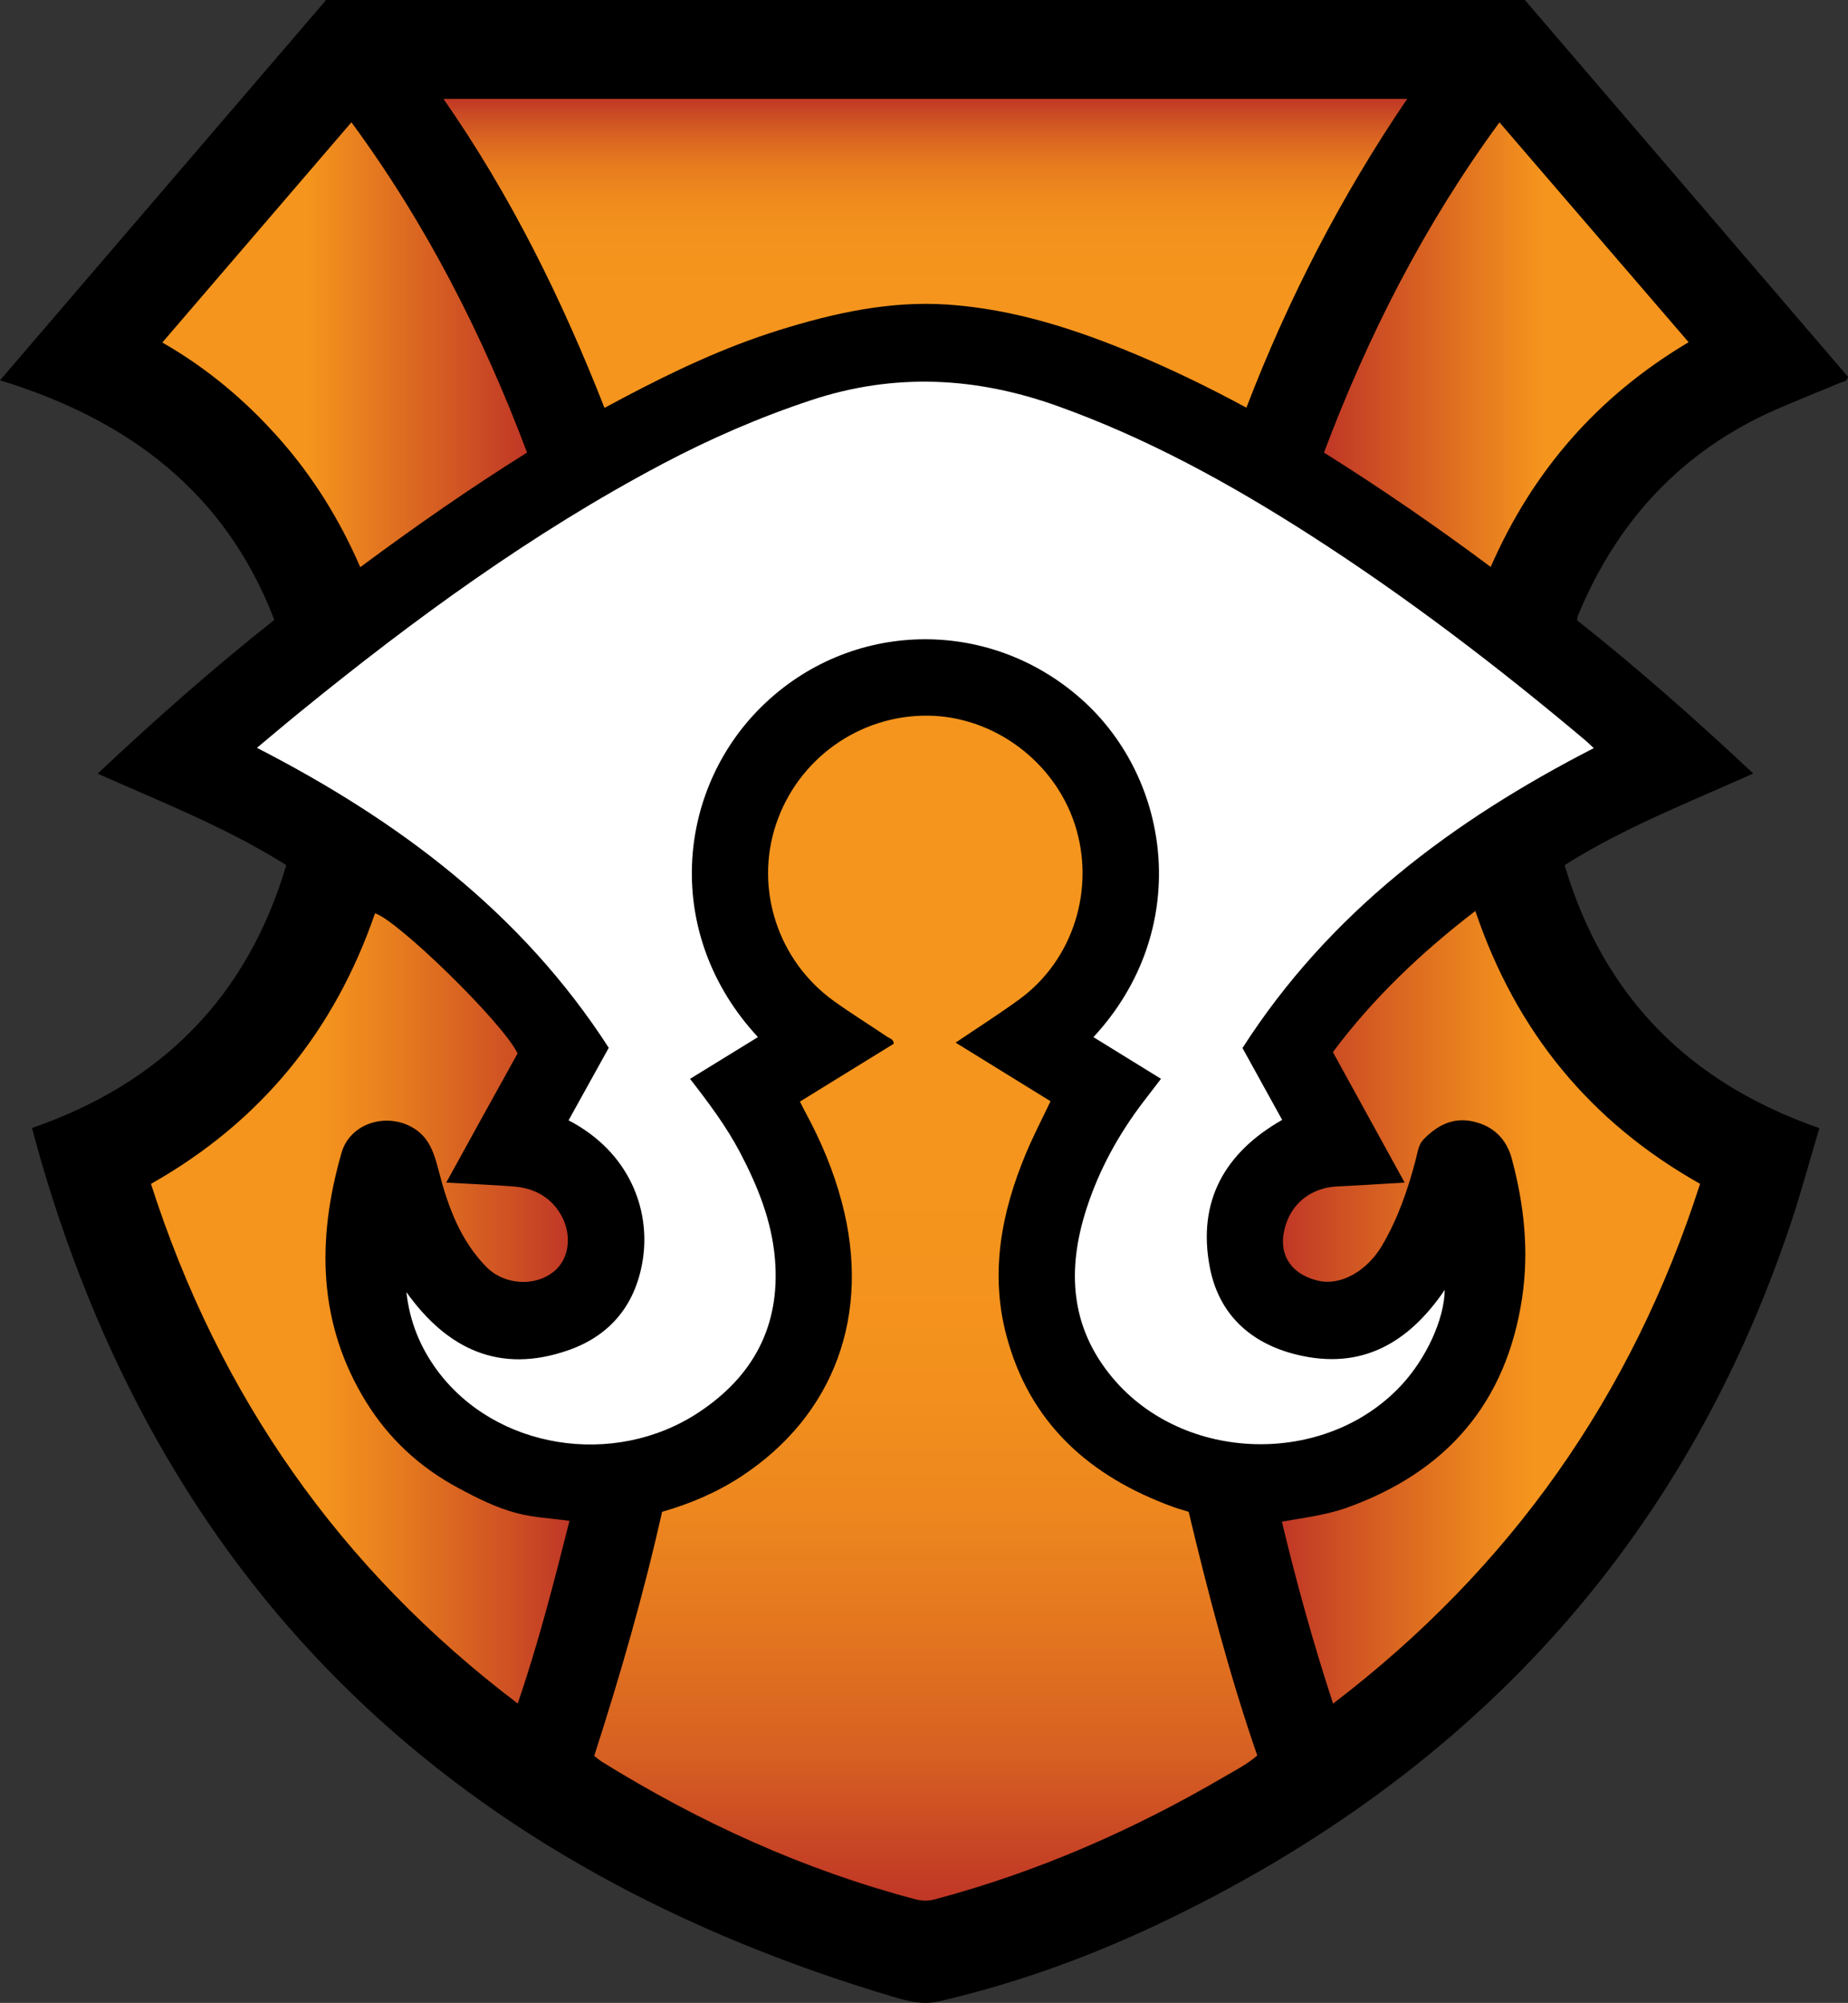 <?xml version="1.0" encoding="UTF-8" standalone="no"?>
<svg
   id="Layer_2"
   data-name="Layer 2"
   viewBox="0 0 474.21 513.634"
   version="1.1"
   width="474.21"
   height="513.634"
   xmlns="http://www.w3.org/2000/svg"
   xmlns:svg="http://www.w3.org/2000/svg">
  <rect x="0" y="0" width="474.21" height="513.634" fill="#333333" stroke="none"/>
  <defs
     id="defs27">
    <style
       id="style1">
      .cls-1 {
        fill: url(#linear-gradient);
      }

      .cls-1, .cls-2, .cls-3, .cls-4, .cls-5, .cls-6, .cls-7, .cls-8 {
        stroke-width: 0px;
      }

      .cls-3 {
        fill: url(#linear-gradient-5);
      }

      .cls-4 {
        fill: #fff;
      }

      .cls-5 {
        fill: url(#linear-gradient-2);
      }

      .cls-6 {
        fill: url(#linear-gradient-3);
      }

      .cls-7 {
        fill: url(#New_Gradient_Swatch_3);
      }

      .cls-8 {
        fill: url(#linear-gradient-4);
      }
    </style>
    <linearGradient
       id="linear-gradient"
       x1="237.55"
       y1="28.59"
       x2="237.55"
       y2="332.47"
       gradientTransform="matrix(1,0,0,-1,0,516)"
       gradientUnits="userSpaceOnUse">
      <stop
         offset="0"
         stop-color="#c03726"
         id="stop1" />
      <stop
         offset=".03"
         stop-color="#c54025"
         id="stop2" />
      <stop
         offset=".12"
         stop-color="#d65f22"
         id="stop3" />
      <stop
         offset=".23"
         stop-color="#e4761f"
         id="stop4" />
      <stop
         offset=".33"
         stop-color="#ed871e"
         id="stop5" />
      <stop
         offset=".45"
         stop-color="#f3911d"
         id="stop6" />
      <stop
         offset=".6"
         stop-color="#f5951d"
         id="stop7" />
    </linearGradient>
    <linearGradient
       id="linear-gradient-2"
       x1="237.44"
       y1="490.64"
       x2="237.44"
       y2="411.4"
       gradientTransform="matrix(1,0,0,-1,0,516)"
       gradientUnits="userSpaceOnUse">
      <stop
         offset="0"
         stop-color="#c03726"
         id="stop8" />
      <stop
         offset=".05"
         stop-color="#cb4b24"
         id="stop9" />
      <stop
         offset=".13"
         stop-color="#da6621"
         id="stop10" />
      <stop
         offset=".21"
         stop-color="#e67a1f"
         id="stop11" />
      <stop
         offset=".31"
         stop-color="#ee891e"
         id="stop12" />
      <stop
         offset=".42"
         stop-color="#f3921d"
         id="stop13" />
      <stop
         offset=".6"
         stop-color="#f5951d"
         id="stop14" />
      <stop
         offset="1"
         stop-color="#f5951d"
         id="stop15" />
    </linearGradient>
    <linearGradient
       id="New_Gradient_Swatch_3"
       data-name="New Gradient Swatch 3"
       x1="146.15"
       y1="180.46"
       x2="38.74"
       y2="180.46"
       gradientTransform="matrix(1,0,0,-1,0,516)"
       gradientUnits="userSpaceOnUse">
      <stop
         offset="0"
         stop-color="#c03726"
         id="stop16" />
      <stop
         offset=".15"
         stop-color="#cf5223"
         id="stop17" />
      <stop
         offset=".45"
         stop-color="#ea821e"
         id="stop18" />
      <stop
         offset=".6"
         stop-color="#f5951d"
         id="stop19" />
    </linearGradient>
    <linearGradient
       id="linear-gradient-3"
       x1="328.94"
       y1="180.75"
       x2="436.25"
       y2="180.75"
       gradientTransform="matrix(1,0,0,-1,0,516)"
       gradientUnits="userSpaceOnUse">
      <stop
         offset="0"
         stop-color="#c03726"
         id="stop20" />
      <stop
         offset=".15"
         stop-color="#cf5223"
         id="stop21" />
      <stop
         offset=".45"
         stop-color="#ea821e"
         id="stop22" />
      <stop
         offset=".6"
         stop-color="#f5951d"
         id="stop23" />
    </linearGradient>
    <linearGradient
       id="linear-gradient-4"
       x1="135.25"
       y1="427.6"
       x2="41.65"
       y2="427.6"
       gradientTransform="matrix(1,0,0,-1,0,516)"
       gradientUnits="userSpaceOnUse">
      <stop
         offset="0"
         stop-color="#c03726"
         id="stop24" />
      <stop
         offset=".6"
         stop-color="#f5951d"
         id="stop25" />
    </linearGradient>
    <linearGradient
       id="linear-gradient-5"
       x1="339.74"
       y1="427.61"
       x2="433.31"
       y2="427.61"
       gradientTransform="matrix(1,0,0,-1,0,516)"
       gradientUnits="userSpaceOnUse">
      <stop
         offset="0"
         stop-color="#c03726"
         id="stop26" />
      <stop
         offset=".6"
         stop-color="#f5951d"
         id="stop27" />
    </linearGradient>
  </defs>
  <g
     id="Layer_2-2"
     data-name="Layer 2">
    <path
       class="cls-2"
       d="M 8.2,289.28 C 41.31,277.81 63.41,255.79 73.46,221.86 58.17,212.23 41.61,205.76 25.06,198.4 39.78,184.54 54.69,171.39 70.39,158.97 57.8,126.11 32.78,107.56 0,97.53 28.27,64.59 55.97,32.3 83.68,0 h 307.61 c 27.6,32.16 55.29,64.43 82.92,96.63 -0.23,1.28 -1.27,1.23 -2,1.53 -5.45,2.29 -10.95,4.45 -16.37,6.82 -24.23,10.59 -40.86,28.57 -50.92,52.86 -0.12,0.29 -0.12,0.62 -0.23,1.23 15.49,12.25 30.35,25.39 45.21,39.29 -16.44,7.4 -33.1,13.82 -48.4,23.5 9.98,33.81 32.04,55.87 65.36,67.45 -2.54,8.5 -4.74,16.69 -7.43,24.72 -27.65,82.3 -82.06,140.65 -159.57,178.15 -18.89,9.14 -38.52,16.36 -59.03,21.08 -4.06,0.93 -7.76,-0.04 -11.4,-1.12 C 118.44,479.23 43.04,409.93 10.35,297.05 9.66,294.68 9.03,292.29 8.2,289.28 Z"
       id="path27" />
    <path
       class="cls-4"
       d="m 318.81,268.73 c 3.49,6.32 6.82,12.33 10.2,18.46 -14.72,8.39 -21.77,20.82 -18.59,37.68 2.3,12.18 10.46,19.64 22.37,22.54 16.58,4.03 28.67,-2.98 37.94,-16.62 -0.1,7.55 -4.77,17.64 -11.2,24.52 -19.49,20.85 -55.69,19.91 -74.03,-1.96 -10.94,-13.05 -11.72,-27.8 -6.72,-43.31 3.23,-10.04 8.27,-19.18 14.67,-27.56 1.44,-1.88 2.89,-3.76 4.47,-5.82 -5.86,-3.61 -11.57,-7.14 -17.34,-10.69 25.24,-27.21 20.32,-65.89 -3.08,-86.67 -23.91,-21.23 -59.47,-20.34 -82.1,1.94 -21.9,21.56 -25.34,58.39 -0.91,84.72 -5.78,3.56 -11.49,7.07 -17.42,10.71 4.78,6.14 9.3,12.17 12.83,18.88 4.55,8.66 8.17,17.6 8.97,27.47 1.38,17.06 -5.62,29.99 -19.65,39.23 -21.78,14.33 -52.23,9.32 -67.1,-10.91 -4.33,-5.9 -7.01,-12.48 -7.83,-19.96 10.48,14.64 23.94,21.02 41.53,14.89 11.16,-3.89 17.61,-12.19 19.22,-23.88 1.66,-12.11 -3.3,-26.81 -19.14,-35.09 3.38,-6.1 6.76,-12.19 10.31,-18.59 -22.31,-34.59 -53.92,-58.26 -90.28,-76.93 3.78,-3.15 7.35,-6.18 10.98,-9.13 29.25,-23.8 59.61,-45.98 93.04,-63.65 12.3,-6.5 25.01,-12.02 38.24,-16.39 21.23,-7.02 42.14,-5.99 63.06,1.48 23.08,8.24 44.36,19.93 64.9,33.1 24.83,15.93 48.23,33.8 70.8,52.79 0.64,0.54 1.22,1.14 2.02,1.88 -36.2,18.58 -67.86,42.17 -90.14,76.9 z"
       id="path28" />
    <path
       class="cls-1"
       d="m 245.22,267.38 c 8.36,5.16 16.33,10.08 24.35,15.03 -2.2,4.64 -4.5,9.03 -6.39,13.59 -6.19,14.88 -9.15,30.28 -5.01,46.18 5.91,22.74 21.43,36.49 42.91,44.28 1.21,0.44 2.45,0.78 3.94,1.24 5.02,20.99 10.48,41.92 17.6,62.49 -2.62,2.28 -5.6,3.78 -8.46,5.45 -23.38,13.69 -48,24.45 -74.22,31.43 -1.74,0.46 -3.3,0.46 -5.04,0 -28.69,-7.58 -55.38,-19.73 -80.55,-35.34 -0.54,-0.34 -1.01,-0.78 -1.87,-1.44 6.63,-20.52 12.64,-41.3 17.42,-62.59 7.18,-2.06 14,-4.94 20.26,-9.04 23.98,-15.7 33.5,-41.64 25.84,-70.43 -2.12,-7.97 -5.28,-15.51 -9.2,-22.75 -0.51,-0.94 -0.97,-1.89 -1.53,-2.98 8.1,-4.99 16.08,-9.91 24.05,-14.82 0.03,-1.2 -0.99,-1.35 -1.63,-1.78 -4.56,-3.08 -9.25,-5.98 -13.72,-9.19 -14.33,-10.3 -20.33,-28.66 -14.89,-45.16 5.56,-16.88 21.41,-28.23 39.11,-28.02 16.8,0.2 32.35,11.71 37.61,27.85 5.36,16.42 -0.33,34.72 -14.14,44.83 -5.21,3.81 -10.68,7.27 -16.44,11.17 z"
       id="path29"
       style="fill:url(#linear-gradient)" />
    <path
       class="cls-5"
       d="M 361.08,25.37 C 344.07,50.4 330.57,76.65 319.83,104.55 310.43,99.46 301.07,94.91 291.46,90.88 276.01,84.41 260.19,79.29 243.35,78.12 228.36,77.08 214,80.27 199.8,84.7 c -13.86,4.33 -26.91,10.48 -39.7,17.24 -1.52,0.8 -3.03,1.62 -4.98,2.66 C 144.19,76.76 131.11,50.19 113.8,25.36 h 247.28 z"
       id="path30"
       style="fill:url(#linear-gradient-2)" />
    <path
       class="cls-7"
       d="m 146.13,390.02 c -4.01,15.87 -7.95,31.28 -13.28,46.84 C 87.18,402.28 56.18,357.91 38.74,303.6 66.79,287.77 85.8,264.51 96.23,234.22 c 5.56,1.59 32.58,27.76 36.59,35.92 -2.98,5.38 -6.07,10.93 -9.14,16.48 -3,5.43 -5.99,10.88 -9.17,16.65 5.95,0.34 11.62,0.57 17.27,1 4.47,0.34 8.42,2.08 11.16,5.73 3.99,5.32 3.61,12.29 -0.61,15.9 -4.88,4.18 -12.94,3.72 -17.61,-1.08 -6.6,-6.78 -9.74,-15.33 -12.06,-24.25 -1.18,-4.54 -2.35,-8.94 -6.94,-11.5 -6.84,-3.81 -15.92,-0.93 -18.08,6.56 -6.35,22.1 -6.19,43.75 6.36,63.98 5.81,9.36 13.68,16.64 23.47,21.91 4.93,2.66 9.92,5.18 15.31,6.57 4.21,1.09 8.65,1.28 13.37,1.93 z"
       id="path31"
       style="fill:url(#New_Gradient_Swatch_3)" />
    <path
       class="cls-6"
       d="m 378.58,233.61 c 10.43,30.85 29.46,54.1 57.67,69.98 -17.45,54.31 -48.63,98.56 -94.17,133.3 -5.11,-15.58 -9.37,-30.91 -13.14,-46.67 5.76,-1.02 11.39,-1.68 16.74,-3.6 25.49,-9.15 40.87,-26.8 44.91,-53.83 1.8,-12.03 0.5,-23.9 -2.64,-35.59 -1.43,-5.31 -4.92,-8.57 -10.23,-9.66 -5.03,-1.03 -9.05,1.17 -12.44,4.67 -1.31,1.35 -1.51,3.3 -1.96,5.05 -2.02,7.73 -4.58,15.21 -8.67,22.15 -3.84,6.51 -10.55,10.38 -16.36,9.03 -7.72,-1.79 -10.88,-7.75 -8.05,-15.2 2.05,-5.41 6.91,-8.71 13.01,-8.99 5.55,-0.25 11.1,-0.63 17.19,-0.98 -6.26,-11.38 -12.27,-22.3 -18.41,-33.46 10.3,-13.79 22.63,-25.52 36.56,-36.2 z"
       id="path32"
       style="fill:url(#linear-gradient-3)" />
    <path
       class="cls-8"
       d="M 41.65,87.84 C 57.87,68.97 73.87,50.35 90.18,31.36 c 19.24,26.16 33.65,54.44 45.07,84.7 -14.63,9.14 -28.71,18.93 -42.8,29.39 C 87.15,133.24 80.35,122.31 71.76,112.59 63.14,102.83 53.29,94.5 41.66,87.84 v 0 z"
       id="path33"
       style="fill:url(#linear-gradient-4)" />
    <path
       class="cls-3"
       d="M 382.52,145.39 C 368.58,135 354.47,125.3 339.74,116.06 c 11.37,-30.13 25.73,-58.37 45.03,-84.68 16.24,18.86 32.29,37.5 48.54,56.38 -23.3,13.82 -40,32.98 -50.79,57.64 v 0 z"
       id="path34"
       style="fill:url(#linear-gradient-5)" />
  </g>
</svg>
